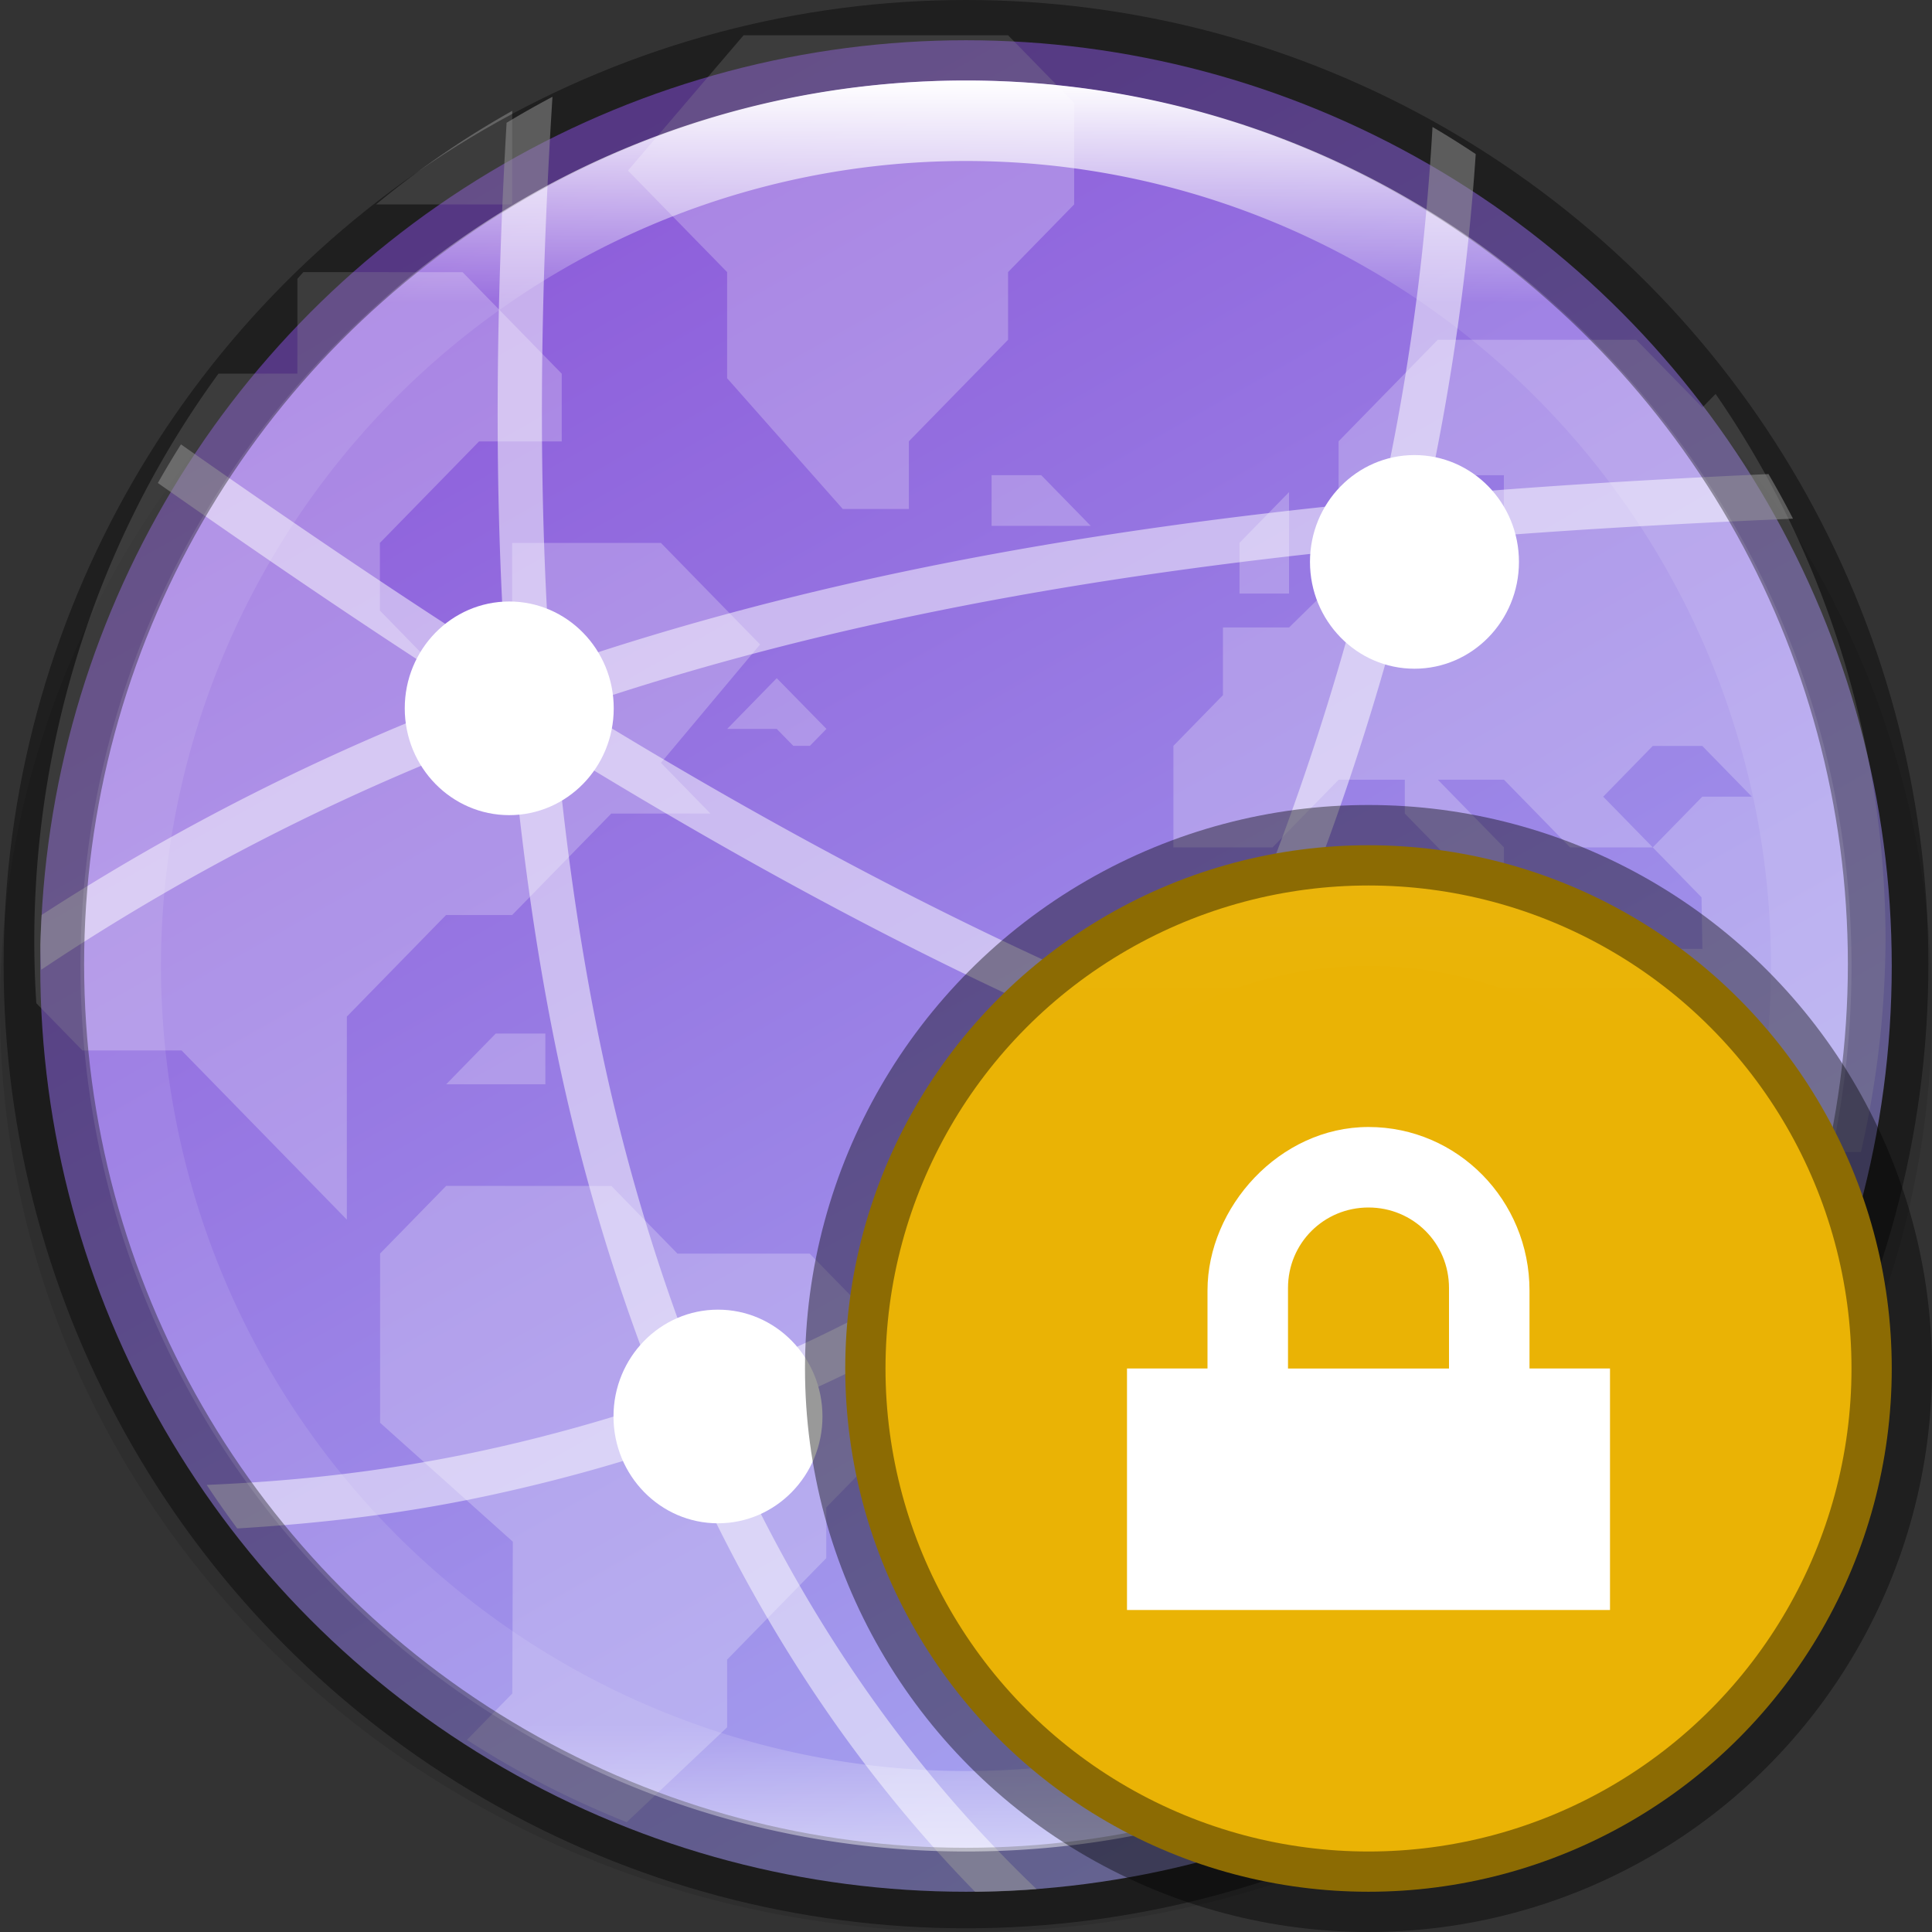 <svg width="24" height="24" version="1" xmlns="http://www.w3.org/2000/svg" xmlns:xlink="http://www.w3.org/1999/xlink">
 <rect width="100%" height="100%" fill="#333333" stroke="none"/>
 <defs>
  <linearGradient id="linearGradient8588-0-1" x1="13.735" x2="38.1" y1="249.69" y2="292.77" gradientTransform="matrix(.483 0 0 .483 -.011 -119.42)" gradientUnits="userSpaceOnUse">
   <stop stop-color="#8c59d9" offset="0"/>
   <stop stop-color="#a7a7f1" offset="1"/>
  </linearGradient>
  <clipPath id="clipPath1231-1">
   <path d="m335.72 189.5c6.811 1e-5 7.784 0.971 7.784 7.775v5.449c0 6.804-0.973 7.775-7.784 7.775h-7.432c-6.811 0-7.784-0.971-7.784-7.775v-5.449c0-6.804 0.973-7.775 7.784-7.775z" fill="#325fd1"/>
  </clipPath>
  <linearGradient id="linearGradient8590-3-3" x1="96" x2="96" y1="4" y2="188" gradientTransform="matrix(.12 0 0 .12 .522 .522)" gradientUnits="userSpaceOnUse">
   <stop stop-color="#fff" offset="0"/>
   <stop stop-color="#fff" stop-opacity=".098" offset=".125"/>
   <stop stop-color="#fff" stop-opacity=".098" offset=".925"/>
   <stop stop-color="#fff" stop-opacity=".498" offset="1"/>
  </linearGradient>
  <linearGradient id="linearGradient1230" x1="344" x2="366" y1="94" y2="94" gradientTransform="matrix(.524 0 0 .524 -178.95 -56.238)" gradientUnits="userSpaceOnUse">
   <stop stop-color="#fff" offset="0"/>
   <stop stop-color="#fff" stop-opacity="0" offset="1"/>
  </linearGradient>
 </defs>
 <ellipse transform="scale(-1)" cx="-12" cy="-12.523" rx="12" ry="11.477" enable-background="new" opacity=".1"/>
 <ellipse cx="12" cy="12" rx="11.5" ry="11.5" enable-background="new" fill="url(#linearGradient8588-0-1)"/>
 <path transform="matrix(1.095 0 0 1.121 -351.62 -212.53)" d="m329.55 189.98-1.312 1.5 1.125 1.125v1.176l1.312 1.449h0.75v-0.75l1.125-1.125v-0.75l0.75-0.75v-1.125l-0.75-0.75zm-2.625 0.838a10.5 10.5 0 0 0-1.545 1.037h1.545zm-2.369 1.787a10.5 10.5 0 0 0-0.068 0.074v1.051h-0.895a10.5 10.5 0 0 0-2.09 6.266 10.5 10.5 0 0 0 0.023 0.711l0.523 0.523h1.125l1.875 1.875v-2.25l1.125-1.125h0.75l1.125-1.125h1.125l-0.562-0.562 1.125-1.312-1.125-1.125h-1.688v1.5h-0.75l-0.75-0.75v-0.75l1.125-1.125h0.938v-0.75l-1.125-1.125zm12.869 0.75-1.125 1.125v0.938h1.125v-0.562h0.75v0.75l-0.375 0.375-1.5 0.025-0.562 0.537h-0.75v0.75l-0.562 0.562v1.125h1.125l0.75-0.75h0.75v0.375l0.75 0.75h0.375v-0.375l-0.75-0.75h0.75l0.75 0.75h0.938l-0.562-0.562 0.562-0.562h0.562l0.562 0.562h-0.562l-0.562 0.562 0.553 0.553 0.01 0.572h-0.75l2.25 2.25h0.299a10.5 10.5 0 0 0 0.279-2.359 10.5 10.5 0 0 0-1.928-6.041l-0.15 0.15-0.75-0.75zm2.25 6.75h-2.25l-0.375-0.375h-2.25l-1.312 1.312v1.875l0.938 0.938h1.312l0.562 0.562v0.562l0.375 0.375v2.25l1.096 1.158a10.5 10.5 0 0 0 2.674-2.543l-0.019-1.615 1.645-1.645a10.5 10.5 0 0 0 0.059-0.23h-0.578l-1.875-1.875zm-7.312-5.25v0.562h1.125l-0.562-0.562zm3.375 0.188-0.562 0.562v0.562h0.562zm-5.812 2.062-0.562 0.562h0.562l0.188 0.188h0.188l0.188-0.188zm-3.188 3.938-0.562 0.562h1.125v-0.562zm-0.562 1.688-0.75 0.75v1.875l1.506 1.318-6e-3 1.682-0.514 0.514a10.5 10.5 0 0 0 1.812 0.912l1.139-1.051v-0.75l1.125-1.125v-0.562l0.562-0.562v-1.5l-0.75-0.75h-1.5l-0.75-0.75z" clip-path="url(#clipPath1231-1)" color="#000000" fill="#fff" opacity=".24"/>
 <path d="m6.862 1.203a11.5 11.774 0 0 0-0.569 0.322c-0.133 2.29-0.158 4.542-0.011 6.708-1.387-0.881-2.725-1.794-4.034-2.713a11.5 11.774 0 0 0-0.287 0.48c1.274 0.894 2.577 1.786 3.927 2.648-1.865 0.712-3.655 1.606-5.371 2.718a11.5 11.774 0 0 0-0.017 0.366 11.5 11.774 0 0 0 0.011 0.315c1.853-1.238 3.796-2.217 5.835-2.974 0.127 1.43 0.319 2.824 0.605 4.163 0.312 1.458 0.74 2.847 1.271 4.168-0.783 0.266-1.566 0.477-2.323 0.637-1.227 0.259-2.339 0.363-3.331 0.405a11.5 11.774 0 0 0 0.379 0.541c0.937-0.057 1.95-0.161 3.063-0.396 0.789-0.167 1.607-0.386 2.426-0.666 0.902 2.086 2.106 3.968 3.677 5.576a11.5 11.774 0 0 0 0.764-0.033c-1.697-1.624-2.984-3.558-3.93-5.736 2.285-0.852 4.537-2.198 6.221-4.26 2.483 0.953 5.064 1.647 7.742 1.956a11.5 11.774 0 0 0 0.158-0.545c-5.736-0.638-11.053-3.115-15.904-6.101 3.085-1.049 6.385-1.633 9.864-1.98-0.493 2.033-1.182 4.001-2.039 5.878l0.496 0.237c0.898-1.967 1.613-4.037 2.118-6.178 1.519-0.139 3.083-0.227 4.67-0.296a11.5 11.774 0 0 0-0.304-0.554c-1.435 0.065-2.852 0.149-4.236 0.272 0.299-1.387 0.502-2.805 0.599-4.247a11.5 11.774 0 0 0-0.537-0.337c-0.089 1.58-0.301 3.132-0.637 4.647-3.634 0.352-7.086 0.959-10.319 2.076-0.161-2.28-0.13-4.665 0.024-7.096zm0.051 8.084c2.447 1.506 5.007 2.898 7.701 3.979-1.597 1.882-3.715 3.141-5.878 3.946-0.521-1.294-0.942-2.658-1.249-4.098-0.263-1.231-0.448-2.512-0.573-3.828z" color="#000000" color-rendering="auto" dominant-baseline="auto" fill="#fff" fill-rule="evenodd" image-rendering="auto" opacity=".5" shape-rendering="auto" solid-color="#000000" style="font-feature-settings:normal;font-variant-alternates:normal;font-variant-caps:normal;font-variant-ligatures:normal;font-variant-numeric:normal;font-variant-position:normal;isolation:auto;mix-blend-mode:normal;shape-padding:0;text-decoration-color:#000000;text-decoration-line:none;text-decoration-style:solid;text-indent:0;text-orientation:mixed;text-transform:none;white-space:normal"/>
 <ellipse cx="6.326" cy="8.799" rx="1.298" ry="1.327" enable-background="new" fill="#fff"/>
 <ellipse cx="8.919" cy="17.596" rx="1.298" ry="1.327" enable-background="new" fill="#fff"/>
 <ellipse cx="17.571" cy="6.98" rx="1.298" ry="1.327" enable-background="new" fill="#fff"/>
 <ellipse cx="14.975" cy="13.173" rx="1.298" ry="1.327" enable-background="new" fill="#fff"/>
 <ellipse cx="12" cy="11.977" rx="11.455" ry="11.477" enable-background="new" fill="none" opacity=".4" stroke="#000" stroke-dashoffset="6.6" stroke-linejoin="round"/>
 <path d="m12 1c-6.075 0-11 4.925-11 11 0 6.075 4.925 11 11 11s11-4.925 11-11c0-6.075-4.925-11-11-11zm0 1a10 10 0 0 1 10 10 10 10 0 0 1-10 10 10 10 0 0 1-10-10 10 10 0 0 1 10-10z" enable-background="new" fill="url(#linearGradient8590-3-3)"/>
 <ellipse cx="17" cy="17" rx="6.5" ry="6.5" enable-background="new" fill="#eab305" stroke="#000" stroke-dashoffset="1" stroke-linecap="round" stroke-linejoin="round" stroke-opacity=".4"/>
 <circle transform="rotate(90)" cx="17" cy="-17" r="5.5" enable-background="new" fill="none" opacity=".3" stroke="url(#linearGradient1230)" stroke-dashoffset="1" stroke-linecap="round" stroke-linejoin="round" stroke-opacity=".4"/>
 <path d="m17 14c-1.108 0-2 1-2 2.031v0.969h-1v3h6v-2-1h-1v-0.969c0-1.12-0.892-2.031-2-2.031zm0 1c0.554 0 1 0.442 1 1v1h-2v-1c0-0.558 0.446-1 1-1z" enable-background="new" fill="#fff"/>
</svg>
